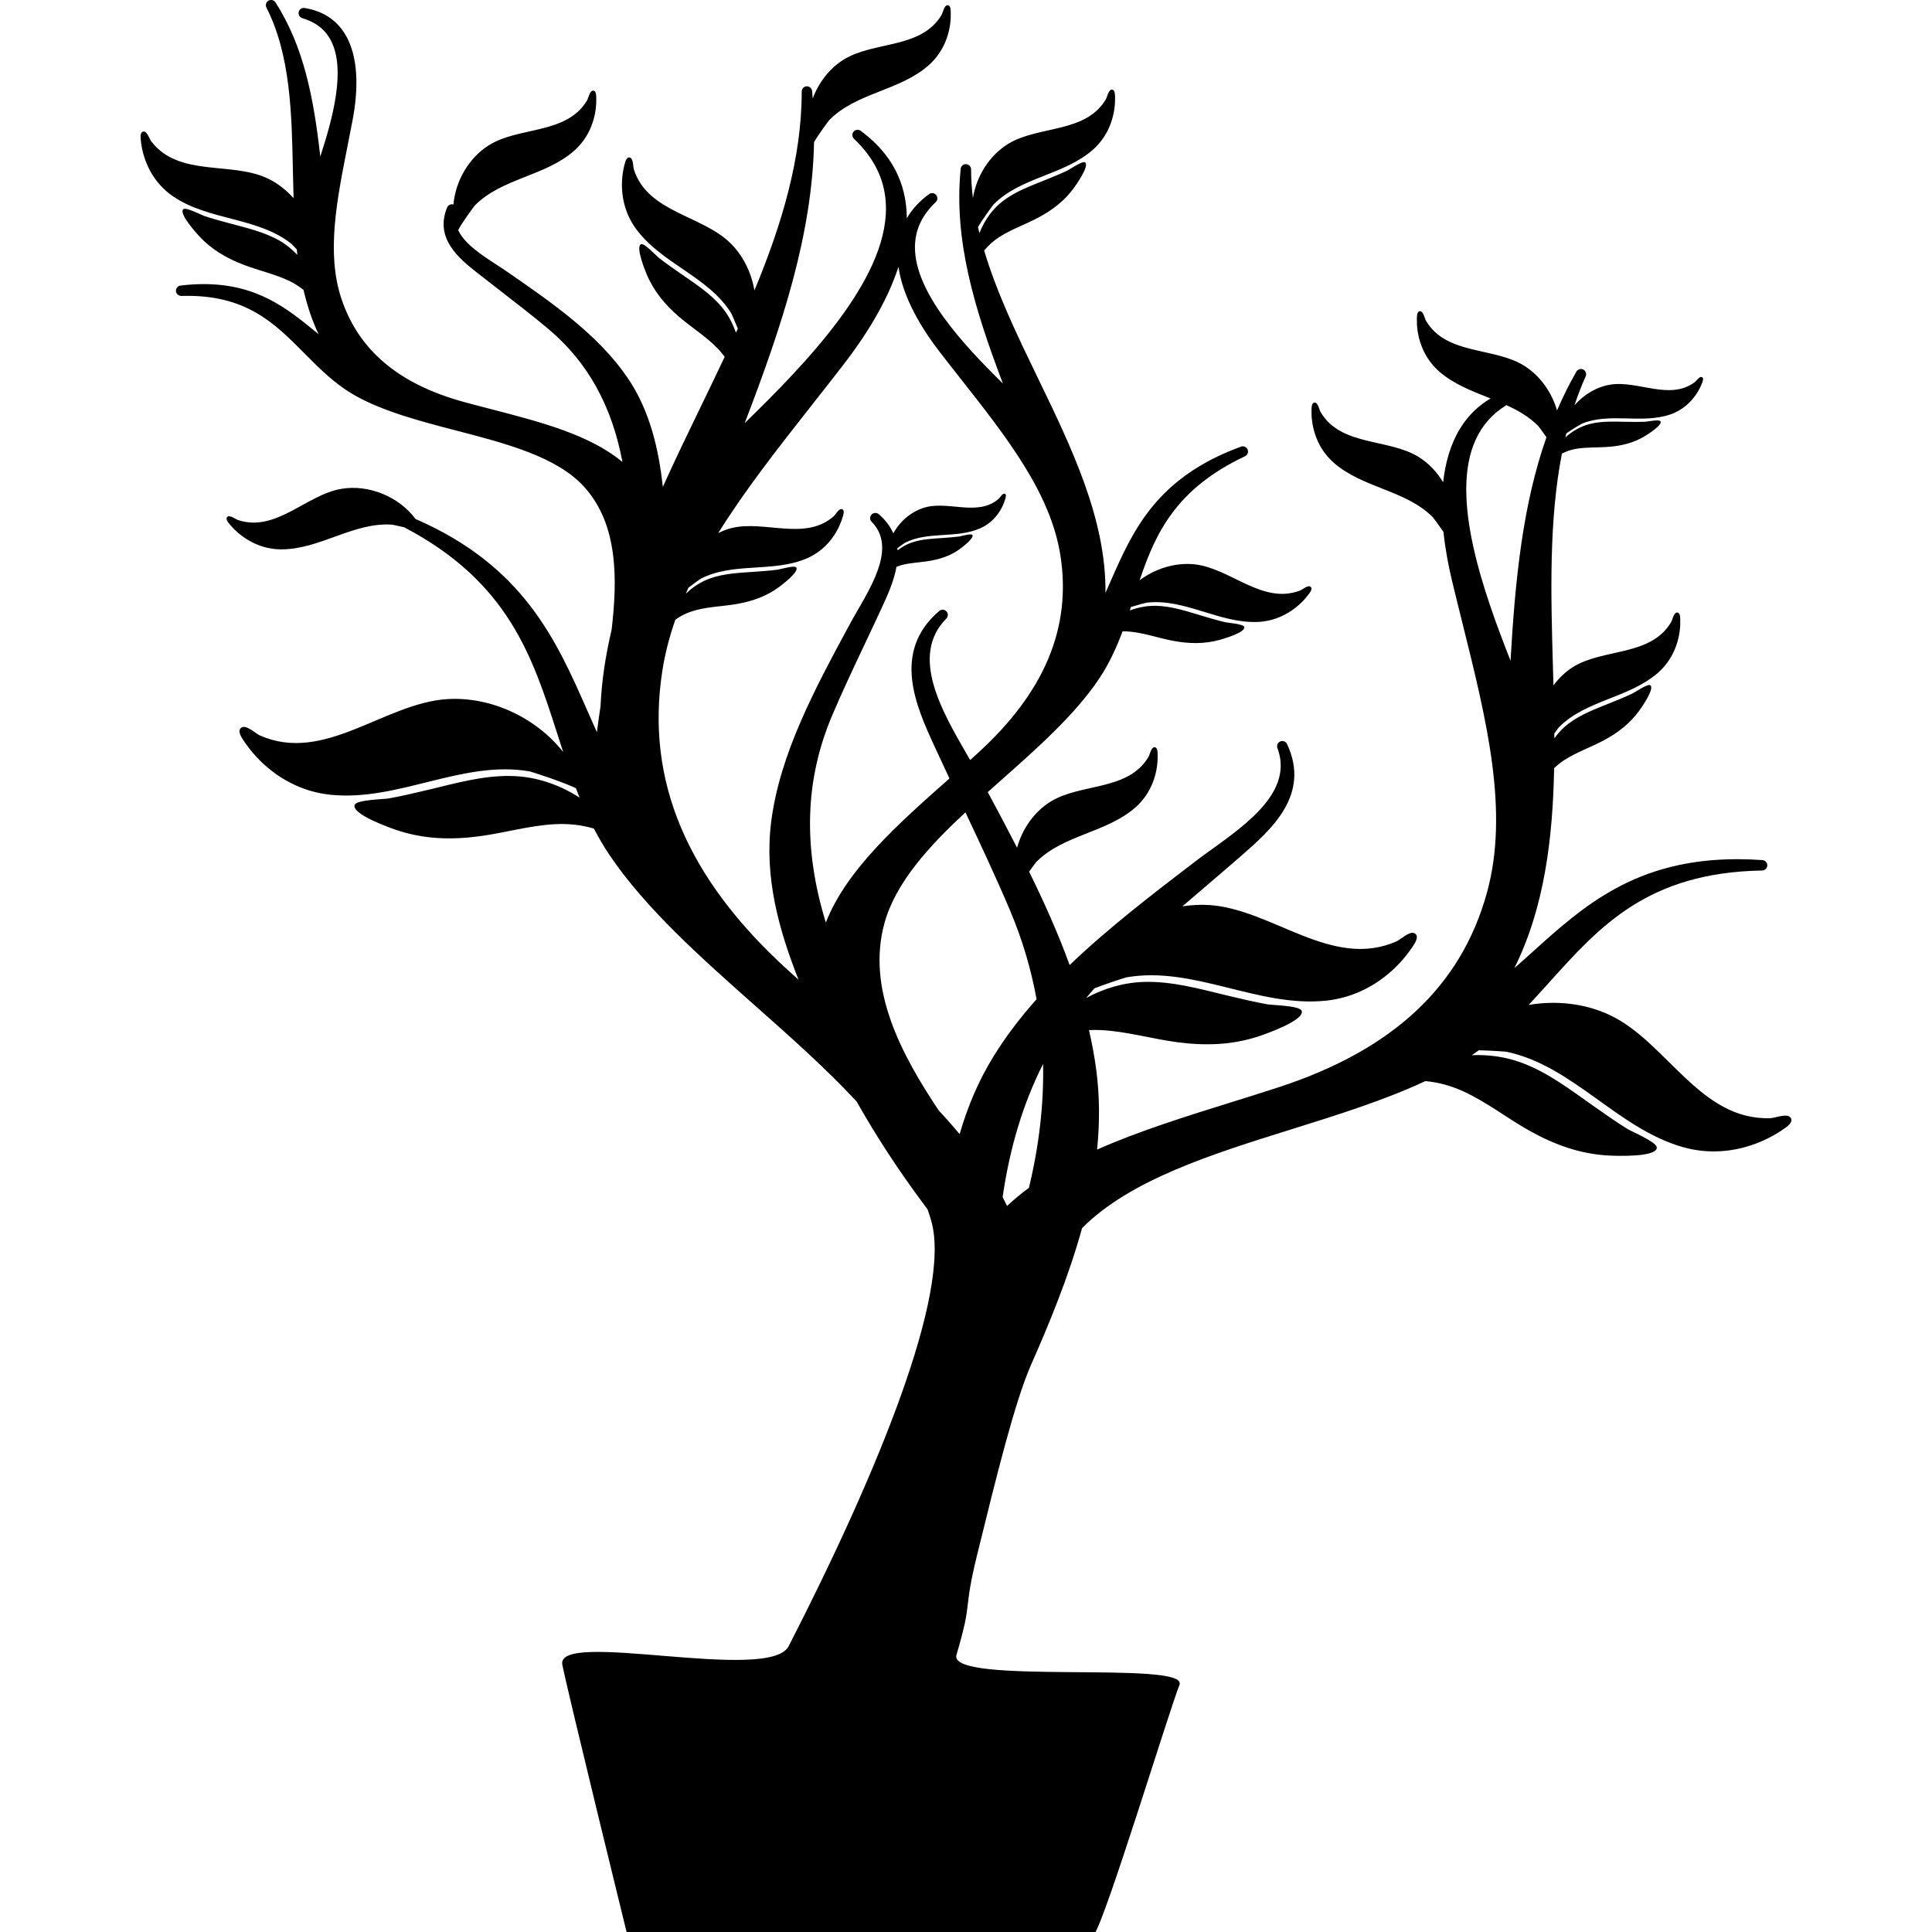 <?xml version="1.0" encoding="UTF-8" standalone="no"?>
<!-- Generator: Adobe Illustrator 16.0.0, SVG Export Plug-In . SVG Version: 6.00 Build 0)  -->

<svg
   xmlns:dc="http://purl.org/dc/elements/1.1/"
   xmlns:cc="http://creativecommons.org/ns#"
   xmlns:rdf="http://www.w3.org/1999/02/22-rdf-syntax-ns#"
   xmlns:svg="http://www.w3.org/2000/svg"
   xmlns="http://www.w3.org/2000/svg"
   xmlns:sodipodi="http://sodipodi.sourceforge.net/DTD/sodipodi-0.dtd"
   xmlns:inkscape="http://www.inkscape.org/namespaces/inkscape"
   version="1.1"
   id="Capa_1"
   x="0px"
   y="0px"
   width="567.063px"
   height="567.063px"
   viewBox="0 0 567.063 567.063"
   style="enable-background:new 0 0 567.063 567.063;"
   xml:space="preserve"
   inkscape:version="0.91 r13725"
   sodipodi:docname="tree.svg"><defs
     id="defs41" /><sodipodi:namedview
     pagecolor="#ffffff"
     bordercolor="#666666"
     borderopacity="1"
     objecttolerance="10"
     gridtolerance="10"
     guidetolerance="10"
     inkscape:pageopacity="0"
     inkscape:pageshadow="2"
     inkscape:window-width="640"
     inkscape:window-height="507"
     id="namedview39"
     showgrid="false"
     inkscape:zoom="1.1771334"
     inkscape:cx="255.42404"
     inkscape:cy="44.597726"
     inkscape:window-x="0"
     inkscape:window-y="25"
     inkscape:window-maximized="0"
     inkscape:current-layer="Capa_1" /><g
     id="g3"><g
       id="g5"><path
         d="m 519.673,328.193 c -20.734,0.759 -30.398,-22.313 -47.136,-30.242 -7.271,-3.442 -15.774,-4.379 -23.871,-2.989 2.062,-2.197 4.072,-4.419 6.056,-6.625 14.917,-16.58 29.006,-32.237 62.491,-32.834 0.82,-0.016 1.48,-0.673 1.502,-1.487 0.021,-0.82 -0.605,-1.509 -1.42,-1.57 -2.497,-0.178 -4.969,-0.27 -7.344,-0.27 -29.948,0 -45.307,13.85 -60.159,27.243 -1.8,1.622 -3.553,3.204 -5.307,4.738 8.816,-17.77 11.271,-37.981 11.671,-58.698 0.937,-0.887 1.943,-1.701 3.023,-2.396 3.586,-2.298 7.684,-3.703 11.436,-5.701 4.186,-2.23 7.772,-4.954 10.56,-8.828 0.523,-0.728 4.575,-6.441 3.213,-7.399 -0.752,-0.536 -4.485,2.059 -5.232,2.411 -2.077,0.982 -4.204,1.848 -6.334,2.711 -4.281,1.735 -8.721,3.323 -12.445,6.135 -1.618,1.221 -2.974,2.699 -4.155,4.305 l -0.009,-1.441 c 0.71,-0.982 1.257,-1.704 1.328,-1.777 7.925,-8.027 20.621,-8.562 29.109,-16.028 3.614,-3.18 5.747,-7.521 6.364,-12.268 0.147,-1.129 0.196,-2.262 0.159,-3.4 -0.021,-0.627 -0.033,-2.081 -1,-1.998 -0.921,0.077 -1.301,2.179 -1.689,2.836 -5.976,10.083 -19.893,7.62 -28.776,13.149 -2.23,1.389 -4.146,3.262 -5.753,5.392 -0.052,-1.967 -0.106,-3.935 -0.165,-5.896 -0.597,-20.958 -1.184,-42.417 2.65,-62.152 1.307,-0.643 2.695,-1.129 4.131,-1.374 3.277,-0.56 6.652,-0.321 9.96,-0.618 3.69,-0.331 7.1,-1.197 10.282,-3.134 0.6,-0.364 5.251,-3.24 4.562,-4.342 -0.38,-0.615 -3.853,0.113 -4.499,0.141 -1.793,0.073 -3.586,0.049 -5.379,0.021 -3.608,-0.055 -7.283,-0.263 -10.817,0.621 -2.724,0.686 -5.171,2.084 -7.222,3.959 0.095,-0.401 0.193,-0.802 0.291,-1.199 1.787,-1.246 4.4,-2.775 4.56,-2.84 8.146,-3.357 17.436,0.123 25.813,-2.662 3.568,-1.184 6.423,-3.66 8.312,-6.885 0.449,-0.768 0.829,-1.566 1.15,-2.396 0.178,-0.459 0.609,-1.505 -0.11,-1.741 -0.686,-0.226 -1.601,1.172 -2.08,1.527 -7.369,5.432 -16.629,-0.579 -24.697,0.694 -4.052,0.637 -7.847,2.926 -10.579,6.093 0.971,-2.895 2.048,-5.747 3.296,-8.522 0.333,-0.743 0.027,-1.619 -0.701,-1.989 -0.728,-0.37 -1.612,-0.11 -2.022,0.597 -2.139,3.712 -4.006,7.519 -5.683,11.401 -1.548,-5.37 -5.015,-10.242 -9.669,-13.139 -8.884,-5.53 -22.801,-3.066 -28.776,-13.149 -0.389,-0.658 -0.771,-2.763 -1.689,-2.837 -0.967,-0.083 -0.979,1.371 -1,1.999 -0.037,1.138 0.012,2.271 0.159,3.399 0.617,4.749 2.75,9.091 6.364,12.268 4.333,3.81 9.762,5.817 15.092,7.935 -3.556,2.13 -6.49,4.951 -8.729,8.504 -2.98,4.725 -4.548,10.291 -5.175,16.107 -1.809,-3.001 -4.251,-5.603 -7.17,-7.417 -8.883,-5.53 -22.8,-3.066 -28.776,-13.149 -0.389,-0.658 -0.771,-2.763 -1.688,-2.837 -0.964,-0.083 -0.979,1.371 -1.001,1.999 -0.037,1.138 0.013,2.271 0.159,3.399 0.618,4.749 2.751,9.091 6.365,12.268 8.488,7.463 21.184,8.002 29.109,16.028 0.125,0.128 1.717,2.252 3.103,4.317 0.518,5.021 1.438,9.878 2.476,14.192 1.001,4.183 2.044,8.372 3.088,12.555 7.093,28.458 13.794,55.337 7.148,79.239 -7.62,27.424 -27.647,46.075 -61.228,57.014 -4.532,1.479 -9.138,2.913 -13.749,4.352 -13.394,4.18 -27.219,8.488 -39.409,13.901 0.811,-8.075 0.74,-15.657 -0.209,-23.103 -0.498,-3.911 -1.235,-7.886 -2.172,-11.968 1.19,-0.052 2.377,-0.062 3.562,-0.003 7.527,0.379 14.875,2.573 22.335,3.556 8.326,1.096 16.291,0.859 24.29,-1.852 1.503,-0.511 13.217,-4.574 12.24,-7.354 -0.535,-1.545 -8.58,-1.648 -10.019,-1.909 -4.002,-0.719 -7.959,-1.664 -11.912,-2.61 -7.953,-1.906 -15.982,-4.186 -24.238,-3.969 -6.031,0.159 -11.827,1.867 -17.062,4.71 0.786,-0.964 1.6,-1.903 2.42,-2.84 4.257,-1.619 9.106,-3.164 9.438,-3.223 19.676,-3.406 38.513,8.884 58.418,6.867 8.474,-0.86 16.014,-4.921 21.79,-11.124 1.374,-1.476 2.61,-3.058 3.728,-4.731 0.618,-0.927 2.09,-3.029 0.615,-3.907 -1.401,-0.838 -4.116,1.802 -5.355,2.35 -18.984,8.373 -36.493,-9.492 -54.976,-10.667 -2.613,-0.166 -5.251,-0.012 -7.861,0.382 1.75,-1.5 3.498,-2.993 5.229,-4.471 4.061,-3.467 8.118,-6.931 12.124,-10.425 8.607,-7.516 20.395,-17.803 13.366,-32.742 -0.35,-0.744 -1.218,-1.068 -1.98,-0.759 -0.756,0.318 -1.126,1.178 -0.838,1.949 4.676,12.479 -8.599,22.032 -19.263,29.709 -1.986,1.429 -3.877,2.788 -5.526,4.076 -11.665,8.929 -24.813,18.99 -36.2,29.896 -3.32,-9.171 -7.405,-18.275 -11.891,-27.396 1.053,-1.493 1.988,-2.739 2.083,-2.837 7.926,-8.026 20.622,-8.562 29.11,-16.028 3.614,-3.179 5.747,-7.521 6.364,-12.268 0.147,-1.129 0.196,-2.261 0.159,-3.399 -0.021,-0.627 -0.033,-2.081 -1,-1.998 -0.921,0.076 -1.301,2.182 -1.689,2.839 -5.976,10.083 -19.893,7.62 -28.776,13.149 -4.765,2.965 -8.292,7.993 -9.785,13.51 -2.779,-5.425 -5.661,-10.863 -8.605,-16.334 1.307,-1.166 2.62,-2.332 3.933,-3.498 10.608,-9.407 21.579,-19.134 28.656,-29.639 3.023,-4.489 5.178,-9.244 6.971,-14.048 0.784,-0.006 1.567,0.018 2.345,0.101 4.234,0.444 8.313,1.903 12.49,2.687 4.664,0.869 9.165,0.982 13.761,-0.306 0.863,-0.242 7.596,-2.179 7.127,-3.776 -0.254,-0.888 -4.789,-1.19 -5.594,-1.383 -2.236,-0.529 -4.439,-1.181 -6.64,-1.836 -4.428,-1.316 -8.89,-2.846 -13.553,-2.978 -2.69,-0.073 -5.315,0.444 -7.804,1.356 0.11,-0.337 0.224,-0.677 0.331,-1.013 2.206,-0.673 4.409,-1.246 4.577,-1.267 11.203,-1.322 21.454,6.184 32.745,5.652 4.808,-0.227 9.184,-2.289 12.632,-5.612 0.82,-0.79 1.563,-1.646 2.246,-2.555 0.377,-0.505 1.271,-1.646 0.465,-2.185 -0.765,-0.517 -2.377,0.89 -3.09,1.163 -10.964,4.146 -20.297,-6.466 -30.689,-7.689 -5.685,-0.67 -11.691,1.153 -16.343,4.669 4.685,-13.954 10.756,-26.907 30.939,-36.42 0.74,-0.349 1.074,-1.218 0.759,-1.974 -0.318,-0.756 -1.166,-1.129 -1.937,-0.848 -24.915,9.128 -31.748,24.67 -38.36,39.697 -0.48,1.09 -0.952,2.164 -1.426,3.223 0.223,-21.646 -9.955,-42.66 -19.835,-63.055 -5.937,-12.255 -11.989,-24.768 -15.771,-37.424 1.267,-1.53 2.757,-2.876 4.422,-3.944 3.586,-2.298 7.684,-3.703 11.435,-5.701 4.187,-2.231 7.772,-4.954 10.561,-8.828 0.523,-0.728 4.574,-6.441 3.213,-7.399 -0.753,-0.536 -4.486,2.059 -5.232,2.411 -2.078,0.982 -4.205,1.848 -6.334,2.711 -4.281,1.735 -8.722,3.323 -12.445,6.136 -3.226,2.433 -5.542,5.78 -7.008,9.504 -0.144,-0.588 -0.275,-1.175 -0.41,-1.763 1.331,-2.35 4.4,-6.475 4.578,-6.659 7.926,-8.026 20.621,-8.562 29.109,-16.028 3.614,-3.179 5.747,-7.521 6.365,-12.268 0.146,-1.129 0.196,-2.261 0.159,-3.399 -0.021,-0.627 -0.034,-2.081 -1.001,-1.998 -0.921,0.076 -1.3,2.182 -1.688,2.839 -5.977,10.083 -19.894,7.62 -28.776,13.149 -5.429,3.378 -9.211,9.437 -10.245,15.845 -0.34,-2.806 -0.538,-5.615 -0.538,-8.43 0,-0.817 -0.64,-1.487 -1.454,-1.527 -0.762,-0.088 -1.518,0.563 -1.597,1.374 -2.105,20.937 4.079,41.126 12.39,63.015 -11.552,-11.359 -25.875,-26.699 -25.814,-40.034 0.021,-5.009 2.017,-9.333 6.096,-13.216 0.585,-0.56 0.637,-1.472 0.119,-2.093 -0.514,-0.612 -1.426,-0.728 -2.077,-0.251 -2.815,2.069 -5,4.443 -6.533,7.103 -0.003,-1.561 -0.11,-3.115 -0.328,-4.654 -1.181,-8.391 -5.627,-15.468 -13.213,-21.035 -0.651,-0.48 -1.561,-0.367 -2.077,0.251 -0.518,0.618 -0.466,1.533 0.119,2.093 6.282,5.982 9.352,12.65 9.385,20.383 0.098,21.3 -23.682,45.737 -41.463,63.072 11.022,-28.718 19.822,-55.41 20.353,-82.461 1.373,-2.371 4.317,-6.331 4.491,-6.508 7.926,-8.026 20.622,-8.562 29.11,-16.028 3.613,-3.179 5.746,-7.521 6.364,-12.268 0.147,-1.129 0.196,-2.261 0.159,-3.399 -0.021,-0.627 -0.033,-2.081 -1,-1.999 -0.921,0.077 -1.301,2.179 -1.689,2.837 -5.977,10.083 -19.893,7.619 -28.776,13.148 -4.143,2.58 -7.304,6.735 -9.055,11.402 -0.061,-0.734 -0.092,-1.469 -0.168,-2.203 -0.079,-0.814 -0.823,-1.429 -1.598,-1.374 -0.813,0.04 -1.453,0.71 -1.453,1.527 0,19.654 -5.899,39.162 -13.877,58.36 -0.909,-5.211 -3.314,-10.168 -7.001,-13.807 -8.391,-8.29 -24.303,-9.042 -28.366,-21.613 -0.264,-0.82 -0.159,-3.229 -1.151,-3.541 -1.04,-0.331 -1.416,1.264 -1.597,1.949 -0.321,1.242 -0.551,2.5 -0.671,3.776 -0.501,5.374 0.763,10.68 3.944,15.071 7.476,10.318 21.298,14.067 28.018,24.862 0.095,0.15 1.031,2.249 1.943,4.517 -0.184,0.404 -0.373,0.805 -0.557,1.209 -0.949,-2.76 -2.323,-5.364 -4.238,-7.626 -3.394,-4.015 -7.88,-6.866 -12.157,-9.841 -2.124,-1.478 -4.251,-2.959 -6.289,-4.556 -0.734,-0.575 -4.191,-4.354 -5.152,-3.954 -1.735,0.713 1.294,8.002 1.688,8.932 2.1,4.951 5.364,8.837 9.413,12.332 3.626,3.131 7.781,5.692 11.153,9.11 0.826,0.838 1.589,1.744 2.28,2.699 -2.271,4.813 -4.587,9.608 -6.895,14.373 -3.772,7.791 -7.65,15.796 -11.248,23.779 -1.179,-10.68 -3.666,-22.191 -10.343,-31.996 -8.614,-12.656 -22.161,-22.02 -35.249,-31.068 -0.991,-0.701 -2.117,-1.432 -3.302,-2.2 -4.293,-2.785 -9.312,-6.053 -11.175,-10.095 1.074,-2.167 4.694,-7.038 4.887,-7.234 7.926,-8.026 20.621,-8.562 29.11,-16.028 3.613,-3.18 5.746,-7.521 6.364,-12.268 0.147,-1.129 0.196,-2.261 0.159,-3.4 -0.021,-0.627 -0.033,-2.081 -1,-1.998 -0.922,0.077 -1.301,2.179 -1.689,2.836 -5.977,10.083 -19.894,7.62 -28.776,13.149 -5.875,3.657 -9.838,10.447 -10.45,17.43 -0.743,-0.223 -1.551,0.138 -1.857,0.869 -3.791,9.183 3.749,15.147 8.739,19.098 2.394,1.891 4.813,3.761 7.234,5.633 4.577,3.541 9.309,7.2 13.742,10.927 11.512,9.688 18.654,22.5 21.747,39.061 -9.513,-7.999 -24.152,-11.793 -38.359,-15.475 -2.702,-0.701 -5.401,-1.398 -8.061,-2.124 -19.257,-5.26 -31.068,-15.224 -36.104,-30.453 -4.4,-13.308 -1.334,-28.764 1.916,-45.129 0.48,-2.42 0.961,-4.844 1.417,-7.261 1.496,-7.914 2.221,-18.862 -2.833,-26.078 C 98.1,5.417 94.312,3.147 89.416,2.348 88.614,2.198 87.858,2.731 87.678,3.514 87.497,4.3 87.96,5.093 88.731,5.326 c 3.987,1.19 6.744,3.36 8.43,6.637 4.348,8.442 0.569,22.641 -3.152,33.978 C 92.096,28.955 89.233,13.737 80.848,0.696 80.41,0.01 79.511,-0.21 78.801,0.197 c -0.707,0.407 -0.97,1.294 -0.603,2.02 7.093,13.935 7.439,31.2 7.77,47.898 0.052,2.671 0.119,5.355 0.199,8.039 -2.209,-2.43 -4.804,-4.48 -7.729,-5.838 -10.695,-4.97 -25.927,-0.306 -33.997,-10.768 -0.526,-0.683 -1.239,-2.987 -2.28,-2.944 -1.092,0.043 -0.909,1.668 -0.844,2.372 0.116,1.276 0.324,2.537 0.646,3.782 1.343,5.227 4.324,9.795 8.8,12.855 10.521,7.188 24.798,6.05 34.765,13.941 0.085,0.067 0.731,0.734 1.588,1.652 0.055,0.529 0.092,1.068 0.156,1.597 -1.502,-1.561 -3.161,-2.974 -5.067,-4.076 -4.55,-2.635 -9.737,-3.804 -14.765,-5.159 -2.5,-0.673 -5,-1.35 -7.457,-2.167 -0.885,-0.294 -5.417,-2.684 -6.185,-1.983 -1.392,1.258 3.92,7.096 4.608,7.84 3.647,3.95 8.033,6.508 13.023,8.43 4.471,1.723 9.248,2.732 13.574,4.81 1.454,0.698 2.806,1.595 4.085,2.589 1.053,4.511 2.448,8.886 4.431,13.011 -0.245,-0.199 -0.487,-0.398 -0.731,-0.597 -8.485,-6.94 -17.258,-14.11 -33.005,-14.11 -2.172,0 -4.458,0.144 -6.793,0.426 -0.814,0.095 -1.405,0.817 -1.343,1.631 0.061,0.814 0.798,1.417 1.573,1.417 18.831,-0.575 27.243,7.876 36.123,16.836 4.477,4.517 9.104,9.186 15.129,12.534 8.42,4.672 19.183,7.469 29.589,10.177 14.38,3.743 29.245,7.607 37.296,16.374 10.229,11.136 9.85,27.604 8.158,42.078 -1.864,7.91 -2.932,15.291 -3.253,22.409 -0.38,2.552 -0.744,5.101 -1.065,7.638 -0.894,-1.98 -1.78,-3.997 -2.687,-6.056 -9.247,-21.016 -18.791,-42.706 -50.554,-56.527 -4.878,-6.582 -13.752,-10.193 -21.748,-8.847 -10.318,1.735 -19.119,12.794 -30.272,9.192 -0.729,-0.236 -2.405,-1.561 -3.146,-1.01 -0.777,0.578 0.171,1.674 0.572,2.16 0.726,0.875 1.512,1.692 2.372,2.442 3.608,3.149 8.079,4.994 12.892,4.985 11.304,-0.024 21.175,-8.026 32.43,-7.255 0.141,0.009 1.759,0.343 3.607,0.787 30.566,16.043 37.613,37.833 44.991,60.857 0.542,1.689 1.089,3.388 1.646,5.092 -7.987,-10.156 -21.301,-16.34 -34.043,-15.53 -18.482,1.175 -35.994,19.042 -54.976,10.667 -1.236,-0.547 -3.95,-3.188 -5.355,-2.35 -1.475,0.875 -0.003,2.98 0.615,3.907 1.117,1.677 2.353,3.256 3.727,4.731 5.774,6.203 13.314,10.263 21.79,11.123 19.908,2.017 38.742,-10.272 58.418,-6.867 0.447,0.08 9.257,2.91 13.557,4.93 0.357,0.93 0.713,1.86 1.092,2.785 -5.93,-3.834 -12.729,-6.175 -19.854,-6.359 -8.256,-0.217 -16.285,2.062 -24.238,3.969 -3.953,0.945 -7.909,1.891 -11.912,2.61 -1.441,0.26 -9.483,0.364 -10.018,1.91 -0.976,2.778 10.734,6.842 12.24,7.353 7.999,2.711 15.964,2.947 24.29,1.852 7.46,-0.982 14.808,-3.177 22.335,-3.556 3.81,-0.192 7.687,0.19 11.35,1.292 1.383,2.644 2.889,5.251 4.603,7.791 10.562,15.673 26.977,30.23 42.852,44.31 10.242,9.085 20.833,18.474 29.655,28.008 5.881,10.389 12.304,20.218 19.636,30.053 l 1.202,1.622 c 0.407,1.153 0.774,2.312 1.102,3.485 5.886,21.101 -15.829,73.884 -41.884,124.706 -5.629,10.979 -68.567,-5.096 -66.429,5.477 1.899,9.391 19.009,79.032 19.009,79.032 l 137.092,0.047 c 3.389,-4.545 21.925,-65.408 25.039,-73.21 2.927,-7.334 -68.169,0.316 -65.46,-8.801 4.895,-16.473 1.806,-12.053 6.095,-29.484 5.673,-23.058 11.034,-44.835 15.783,-55.615 5.188,-11.766 11.014,-25.723 14.982,-40.136 14.048,-14.201 38.155,-21.734 61.472,-29.021 13.446,-4.204 27.237,-8.513 39.284,-14.138 3.859,0.318 7.653,1.408 11.166,3.015 6.854,3.137 12.871,7.892 19.438,11.563 7.332,4.095 14.819,6.824 23.253,7.262 1.585,0.082 13.969,0.637 14.091,-2.308 0.074,-1.634 -7.362,-4.706 -8.602,-5.48 -3.451,-2.148 -6.78,-4.489 -10.104,-6.83 -6.687,-4.712 -13.302,-9.798 -21.053,-12.649 -4.688,-1.727 -9.624,-2.396 -14.541,-2.182 0.7,-0.478 1.398,-0.958 2.077,-1.454 3.987,0.119 7.846,0.395 8.128,0.453 19.538,4.112 32.497,22.494 51.738,27.98 8.191,2.335 16.698,1.35 24.357,-2.279 1.82,-0.863 3.556,-1.876 5.214,-3.018 0.915,-0.633 3.063,-2.044 2.017,-3.402 -1.006,-1.301 -4.504,0.15 -5.857,0.198 z M 242.392,270.791 c -6.745,-21.989 -6.145,-41.876 1.802,-60.665 2.99,-7.065 6.371,-14.217 9.643,-21.132 1.723,-3.645 3.445,-7.292 5.125,-10.942 1.53,-3.335 3.403,-7.43 4.168,-11.677 0.486,-0.187 0.967,-0.385 1.469,-0.517 2.788,-0.731 5.716,-0.78 8.547,-1.285 3.161,-0.563 6.034,-1.567 8.635,-3.479 0.49,-0.358 4.287,-3.192 3.611,-4.091 -0.374,-0.502 -3.317,0.389 -3.871,0.462 -1.542,0.199 -3.091,0.312 -4.643,0.425 -3.117,0.224 -6.307,0.321 -9.287,1.353 -1.521,0.526 -2.916,1.316 -4.158,2.301 -0.016,-0.211 -0.03,-0.419 -0.052,-0.63 1.077,-0.817 2.068,-1.518 2.157,-1.564 6.774,-3.513 15.055,-1.211 22.074,-4.244 2.99,-1.291 5.267,-3.641 6.652,-6.57 0.331,-0.698 0.597,-1.414 0.812,-2.154 0.119,-0.41 0.41,-1.346 -0.227,-1.493 -0.609,-0.144 -1.291,1.132 -1.68,1.475 -5.949,5.242 -14.392,0.756 -21.261,2.463 -4.073,1.01 -7.662,3.972 -9.706,7.717 -0.873,-1.965 -2.225,-3.865 -4.278,-5.625 -0.627,-0.532 -1.558,-0.48 -2.114,0.12 -0.561,0.603 -0.545,1.536 0.033,2.117 6.885,6.949 0.78,17.503 -4.122,25.982 -0.93,1.606 -1.812,3.134 -2.549,4.532 -9.969,18.47 -20.275,37.567 -22.821,57.531 -2.077,16.301 2.292,31.827 8.029,46.351 -1.062,-0.952 -2.114,-1.9 -3.164,-2.855 -29.676,-26.968 -41.729,-55.616 -36.845,-87.581 0.786,-5.162 2.102,-10.214 3.843,-15.187 0.04,-0.037 0.095,-0.092 0.119,-0.11 1.79,-1.3 3.868,-2.197 6.004,-2.757 3.938,-1.031 8.075,-1.102 12.075,-1.815 4.464,-0.795 8.524,-2.215 12.2,-4.917 0.691,-0.508 6.056,-4.51 5.101,-5.78 -0.526,-0.71 -4.685,0.551 -5.468,0.652 -2.179,0.282 -4.37,0.441 -6.558,0.6 -4.403,0.315 -8.908,0.453 -13.121,1.913 -2.764,0.955 -5.19,2.564 -7.28,4.55 0.26,-0.59 0.511,-1.184 0.783,-1.771 1.723,-1.328 3.458,-2.552 3.596,-2.625 9.571,-4.963 21.271,-1.711 31.188,-5.998 4.223,-1.824 7.438,-5.146 9.4,-9.281 0.465,-0.985 0.845,-1.998 1.147,-3.044 0.165,-0.579 0.581,-1.9 -0.321,-2.112 -0.859,-0.202 -1.824,1.601 -2.371,2.084 -8.403,7.405 -20.331,1.068 -30.034,3.479 -1.331,0.331 -2.607,0.854 -3.853,1.457 7.895,-12.687 17.717,-25.178 27.824,-38.018 3.021,-3.837 6.047,-7.681 9.024,-11.539 6.031,-7.806 12.598,-17.95 16.043,-28.581 1.295,9.208 7.008,18.387 12.146,25.037 1.989,2.58 4.012,5.147 6.031,7.711 13.666,17.362 26.576,33.758 29.388,52.179 3.226,21.12 -4.755,40.062 -24.397,57.91 -0.703,0.643 -1.413,1.282 -2.129,1.925 l -0.928,-1.612 c -7.487,-12.95 -16.812,-29.07 -6.064,-39.909 0.578,-0.582 0.594,-1.515 0.033,-2.118 -0.557,-0.597 -1.49,-0.648 -2.114,-0.119 -14.091,12.068 -6.729,28.109 -1.353,39.82 1.433,3.115 2.892,6.227 4.357,9.342 l -0.009,0.009 c -14.898,13.168 -30.247,26.749 -36.281,42.3 z m 39.266,62.087 c -1.958,-2.358 -4.036,-4.715 -6.133,-6.949 -10.899,-16.334 -21.312,-35.654 -15.89,-55.102 3.332,-11.946 13.231,-22.623 23.729,-32.396 4.257,9.005 8.963,19.03 13.121,28.853 3.538,8.363 6.147,17.106 7.761,25.999 -5.107,5.746 -9.29,11.315 -12.775,17.01 -4.149,6.774 -7.375,14.186 -9.813,22.585 z m 20.34,15.766 c -2.326,1.707 -4.471,3.488 -6.405,5.312 -0.419,-0.863 -0.859,-1.724 -1.312,-2.586 2.121,-14.64 6.02,-27.482 11.87,-39.073 0.25,11.714 -1.143,23.907 -4.153,36.347 z M 433.115,129.079 c 1.968,-4.32 4.964,-7.668 9.036,-10.165 3.431,1.561 6.665,3.412 9.349,6.129 0.107,0.107 1.23,1.604 2.402,3.293 -6.983,19.856 -9.187,41.787 -10.545,65.597 -7.975,-20.298 -17.898,-48.03 -10.242,-64.854 z"
         id="path7"
         inkscape:connector-curvature="0"
         sodipodi:nodetypes="cccccccsccccccccccccccccccccccccccccccccccccccccsccsccccccccccccccccccccsccccccccccccccccccccccccccccccccccccccccccccccccccccccccccccccccccccccccccccccccccscccccccccccccccccccccccccsccccccccccccccccccccccccccccccccccccccccccccccccccccccccccccccccccccccccsccccccccccccccccccccccsccccccccccccccccccccccssccssccccccccccccccccccccccccccccccccccccccccccccccccccccccccccccccccccccccccccccccccccccccccccccccccccccccccc" /></g></g><g
     id="g9" /><g
     id="g11" /><g
     id="g13" /><g
     id="g15" /><g
     id="g17" /><g
     id="g19" /><g
     id="g21" /><g
     id="g23" /><g
     id="g25" /><g
     id="g27" /><g
     id="g29" /><g
     id="g31" /><g
     id="g33" /><g
     id="g35" /><g
     id="g37" /></svg>